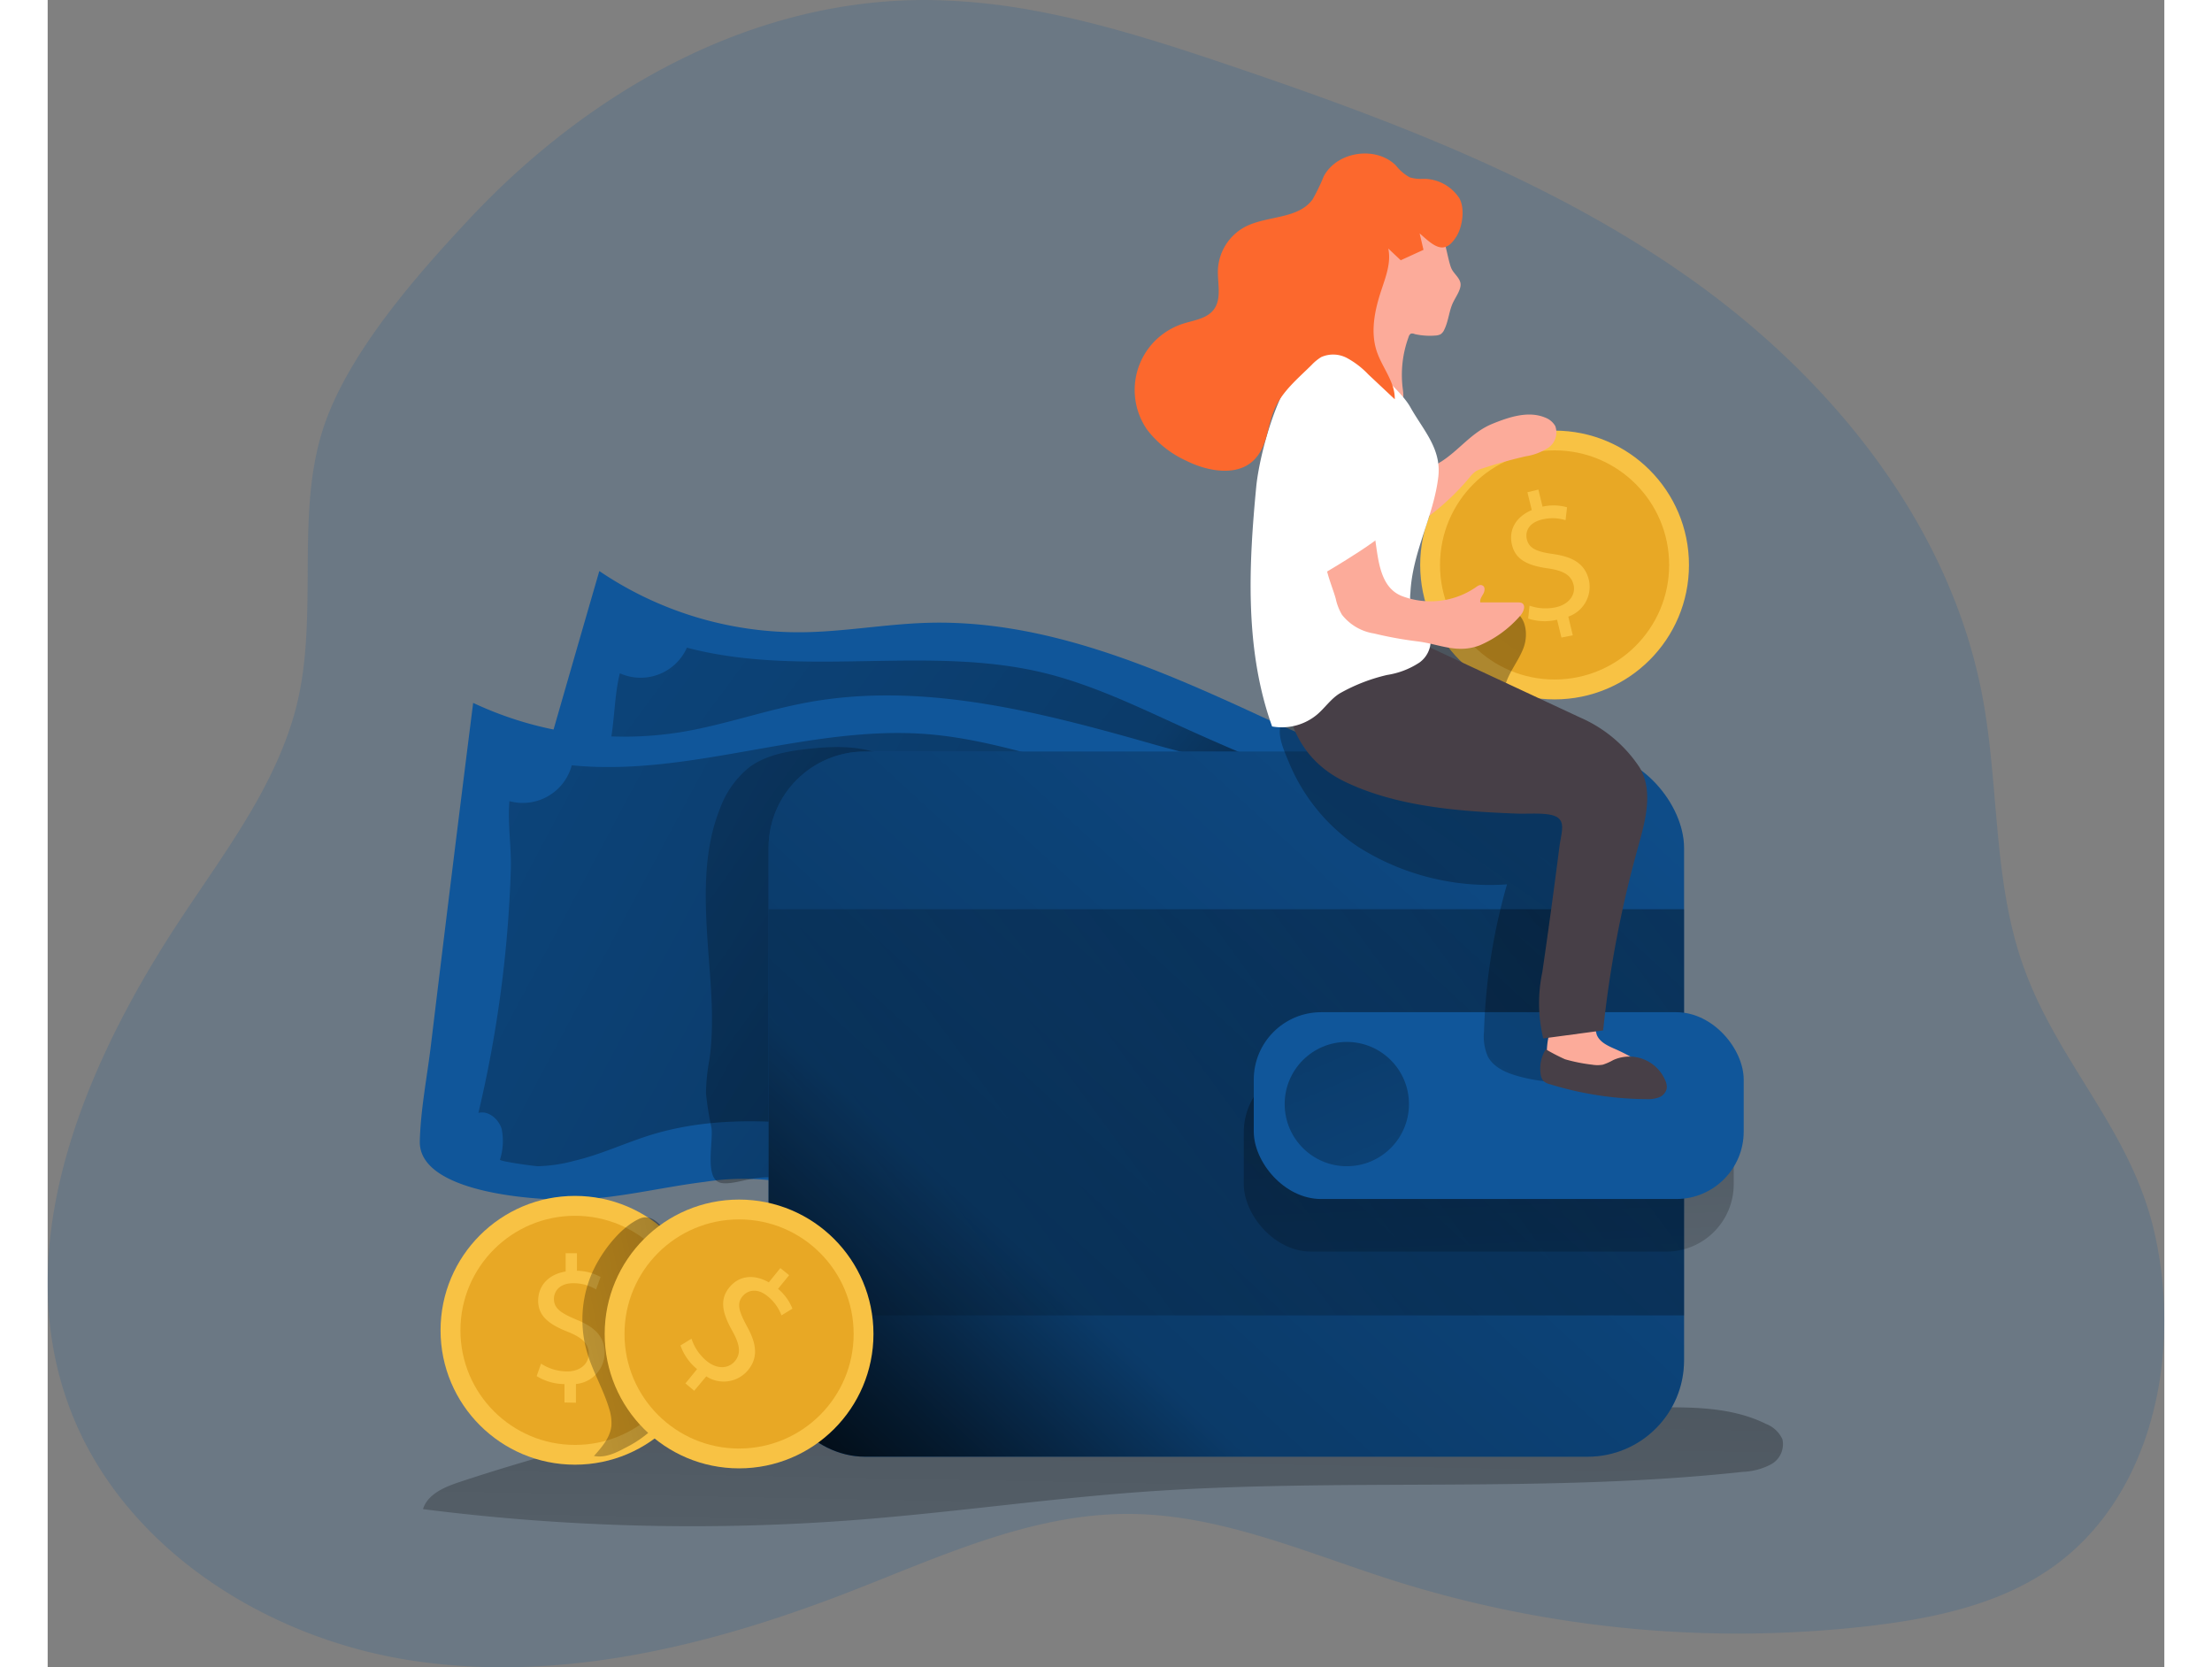 <svg id="Layer_1" data-name="Layer 1" xmlns="http://www.w3.org/2000/svg" xmlns:xlink="http://www.w3.org/1999/xlink" viewBox="0 0 339.57 267.46" width="406" height="306" class="illustration styles_illustrationTablet__1DWOa"><rect x="0" y="0" width="339.57" height="267.46" fill="#808080" stroke="none"/><defs><linearGradient id="linear-gradient" x1="208.13" y1="159.3" x2="204.59" y2="-27.35" gradientTransform="matrix(1, 0, 0, -1, 0, 352)" gradientUnits="userSpaceOnUse"><stop offset="0.01"></stop><stop offset="0.13" stop-opacity="0.69"></stop><stop offset="0.25" stop-opacity="0.32"></stop><stop offset="1" stop-opacity="0"></stop></linearGradient><linearGradient id="linear-gradient-2" x1="288.64" y1="202.89" x2="13.93" y2="349.2" gradientTransform="matrix(0.99, 0.15, 0.15, -0.99, -62.69, 393.03)" xlink:href="#linear-gradient"></linearGradient><linearGradient id="linear-gradient-3" x1="248.05" y1="113.67" x2="-26.67" y2="259.99" gradientTransform="matrix(1, 0, 0, -1, 0.67, 351.09)" xlink:href="#linear-gradient"></linearGradient><linearGradient id="linear-gradient-4" x1="221.63" y1="112.89" x2="64.53" y2="226.45" xlink:href="#linear-gradient"></linearGradient><linearGradient id="linear-gradient-5" x1="156.58" y1="61.25" x2="328.35" y2="248.1" gradientTransform="matrix(1, 0, 0, -1, -37.28, 314.28)" xlink:href="#linear-gradient"></linearGradient><linearGradient id="linear-gradient-6" x1="361" y1="234.08" x2="97.8" y2="42.03" gradientTransform="matrix(1, 0, 0, -1, -37.28, 314.28)" xlink:href="#linear-gradient"></linearGradient><linearGradient id="linear-gradient-7" x1="266.16" y1="186.63" x2="271.3" y2="57.05" gradientTransform="matrix(1, 0, 0, -1, -37.28, 314.28)" xlink:href="#linear-gradient"></linearGradient><linearGradient id="linear-gradient-8" x1="226.07" y1="181.82" x2="280.64" y2="57.67" gradientTransform="matrix(1, 0, 0, -1, -37.28, 314.28)" xlink:href="#linear-gradient"></linearGradient><linearGradient id="linear-gradient-9" x1="160.3" y1="106.52" x2="69.87" y2="86.74" xlink:href="#linear-gradient"></linearGradient><linearGradient id="linear-gradient-10" x1="326.77" y1="266.36" x2="143.17" y2="2.75" gradientTransform="matrix(1, 0, 0, -1, 0, 352)" gradientUnits="userSpaceOnUse"><stop offset="0.01"></stop><stop offset="0.08" stop-opacity="0.69"></stop><stop offset="0.21" stop-opacity="0.32"></stop><stop offset="1" stop-opacity="0"></stop></linearGradient></defs><title>3. </title><path d="M375.26,235.44c-3.84-16.83-15.92-27.47-21.36-43.67-4.54-13.54-3.59-28.27-6.23-42.3-5.1-27.12-23.6-50.31-46-66.42S253,57.05,226.9,48.21c-10.32-3.49-20.81-6.87-31.5-8.81A99.23,99.23,0,0,0,179,37.73c-28.54-.37-54.65,14.49-73.8,34.83C96.57,81.76,85.11,94.69,81.31,107c-4.39,14.21-.3,30.51-4.44,45.21-3.35,11.88-11,22-17.81,32.26-15.34,23-27.73,51.59-18.75,77.74C48.13,285,71.18,300.17,95,304s48.13-2.09,70.59-10.79c14.68-5.68,29.43-12.69,45.17-12.62,14.62.06,28.41,6.22,42.34,10.65a183.38,183.38,0,0,0,76.55,7.31c10.26-1.21,20.76-3.43,29.21-9.38C375.06,277.7,379.68,254.81,375.26,235.44Z" transform="translate(-37.28 -37.72)" fill="#10569a" opacity="0.18" style="isolation: isolate;"></path><path d="M168.93,260.91a334.85,334.85,0,0,0-65.54,14.55c-2.42.8-5.14,1.93-5.9,4.36a342,342,0,0,0,69.64,1.72c15.24-1.18,30.39-3.38,45.63-4.48,32.11-2.32,64.48.26,96.49-3.22a10.48,10.48,0,0,0,4.55-1.23,3.68,3.68,0,0,0,1.78-4,4.8,4.8,0,0,0-2.63-2.46c-5.38-2.67-11.64-2.72-17.65-2.64-40.54.55-81.31,4.82-121.48-.68" transform="translate(-37.28 -37.72)" fill="url(#linear-gradient)"></path><path d="M232.14,152.74c-17-7.87-34.81-15.6-53.52-15.11-6.88.18-13.71,1.48-20.6,1.52a57,57,0,0,1-32.24-9.82q-7.71,26.58-15.28,53.2c-1.39,4.89-3.24,9.9-4.16,14.9-1.52,8.27,17.19,12.4,23.21,13.16,6.94.88,14,.2,21,.43a40.32,40.32,0,0,1,17.19,4c5.22,2.66,11.3,4.13,16.86,6.22,13.69,5.13,28.13,9.54,42.69,8.23s29.34-9.55,34.51-23.22c1.23-3.25,1.89-6.69,3-10,2.86-8.35,11.94-19.24,2.38-26.13C257,162.71,243.54,158,232.14,152.74Z" transform="translate(-37.28 -37.72)" fill="#10569a"></path><path d="M219.21,154.31c-7.27-3.31-14.52-6.82-22.29-8.69-18.61-4.45-38.59.89-57.09-4a8.12,8.12,0,0,1-10.71,4.13l-.05,0c-.85,3.33-.83,7.37-1.49,10.88q-1.24,6.52-2.93,12.95a196.37,196.37,0,0,1-8.3,24.78c1.66-.17,3.06,1.45,3.28,3.11a9.88,9.88,0,0,1-1,4.84c-.11.26,5.35,1.9,5.87,2a25.09,25.09,0,0,0,6,0c4.34-.35,8.56-1.6,12.87-2.2,16.27-2.26,32.17,4.78,48.06,9a139.63,139.63,0,0,0,16.21,3.25c3.92.55,7.94.92,11.8,0s7.61-3.11,11-5.48c6.49-4.56,12.52-10,16.75-16.67,3.37-5.34,9.76-19.52,3.46-24.72-3.76-3.1-10.87-4.4-15.4-6.27Q227.14,157.92,219.21,154.31Z" transform="translate(-37.28 -37.72)" fill="url(#linear-gradient-2)"></path><path d="M214.26,157c-18-5.12-36.82-10-55.22-6.57-6.78,1.26-13.32,3.61-20.11,4.73a57,57,0,0,1-33.39-4.68q-3.47,27.47-6.78,54.94c-.61,5.05-1.65,10.28-1.78,15.37-.21,8.4,18.91,9.56,25,9.37,7-.22,13.84-2,20.78-2.85a39.93,39.93,0,0,1,17.62,1.2c5.57,1.8,11.81,2.31,17.63,3.5,14.32,2.93,29.27,5,43.45,1.47s27.48-14,30.46-28.33c.7-3.4.82-6.9,1.42-10.32,1.53-8.7,8.8-20.87-1.73-26.18C240.33,163,226.34,160.46,214.26,157Z" transform="translate(-37.28 -37.72)" fill="#10569a"></path><path d="M201.73,160.59c-7.7-2.14-15.41-4.47-23.37-5.1-19.08-1.49-38,6.91-57,5a8.13,8.13,0,0,1-10,5.75h0c-.32,3.43.33,7.41.22,11-.14,4.42-.43,8.85-.87,13.25a195.22,195.22,0,0,1-4.33,25.77c1.62-.43,3.26,1,3.73,2.56a9.86,9.86,0,0,1-.27,4.94c-.07.28,5.58,1.05,6.11,1.05a25,25,0,0,0,5.89-.89c4.24-1,8.21-2.91,12.37-4.18,15.72-4.77,32.52-.3,48.86,1.34a140.17,140.17,0,0,0,16.52.68c4-.08,8-.33,11.66-1.8,3.83-1.52,7-4.26,10-7.13,5.69-5.52,10.81-11.79,13.94-19.08,2.49-5.79,6.6-20.8-.44-25-4.2-2.48-11.43-2.65-16.19-3.79Q210.1,162.92,201.73,160.59Z" transform="translate(-37.28 -37.72)" fill="url(#linear-gradient-3)"></path><path d="M143.77,218.63a49.49,49.49,0,0,1-.88-5.54,31.54,31.54,0,0,1,.57-5.48c.92-6.69,0-13.48-.4-20.23s-.44-13.72,2.1-20a15,15,0,0,1,4.75-6.62c2.58-1.88,5.85-2.49,9-2.86,4-.47,8.2-.64,12,.8a8,8,0,0,0-4,5,21.14,21.14,0,0,0-.6,6.58,121.61,121.61,0,0,0,2.45,21.09c1.41,6.91,3.37,14.21,1,20.85-1.33,3.7-3.9,6.79-5.85,10.21-1.29,2.27-2.88,5.07-5.5,5a10.26,10.26,0,0,1-2.39-.56,15.12,15.12,0,0,0-5.92,0c-1.3.18-4.11,1.13-5.29.43C142.77,226.18,144.08,220.64,143.77,218.63Z" transform="translate(-37.28 -37.72)" fill="url(#linear-gradient-4)"></path><rect x="115.65" y="120.56" width="146.87" height="113.13" rx="15.46" fill="#10569a"></rect><rect x="115.65" y="120.56" width="146.87" height="113.13" rx="15.46" fill="url(#linear-gradient-5)"></rect><rect x="115.65" y="145.86" width="146.87" height="65.16" fill="url(#linear-gradient-6)"></rect><rect x="191.89" y="170.82" width="78.6" height="29.97" rx="10.82" fill="url(#linear-gradient-7)"></rect><rect x="193.49" y="162.38" width="78.6" height="29.97" rx="10.82" fill="#10569a"></rect><circle cx="208.42" cy="177.12" r="9.97" fill="url(#linear-gradient-8)"></circle><circle cx="84.59" cy="213.41" r="21.56" fill="#f8c244"></circle><circle cx="84.6" cy="213.42" r="18.38" fill="#e8a825"></circle><path d="M120.19,262.71v-2.95a8.56,8.56,0,0,1-4.46-1.28l.7-2a7.72,7.72,0,0,0,4.17,1.25c2.09,0,3.48-1.19,3.48-2.85s-1.13-2.6-3.29-3.48c-3-1.17-4.82-2.51-4.82-5s1.72-4.26,4.41-4.7v-2.94h1.81v2.82a8,8,0,0,1,3.79,1l-.72,2a7,7,0,0,0-3.67-1c-2.25,0-3.09,1.35-3.09,2.51,0,1.52,1.08,2.27,3.61,3.33,3,1.22,4.52,2.74,4.52,5.33a5.06,5.06,0,0,1-4.6,5v3Z" transform="translate(-37.28 -37.72)" fill="#f8c244"></path><path d="M124.45,242.33a18.81,18.81,0,0,0-.64,12.32c.91,3.1,2.61,5.92,3.53,9a7.54,7.54,0,0,1,.38,2.79c-.19,1.89-1.53,3.44-2.8,4.85,1.71.35,3.44-.44,5-1.29a18.24,18.24,0,0,0,6.23-5,17,17,0,0,0,2.46-5.64,36.64,36.64,0,0,0,0-18.94c-.63-2.31-3.11-8.68-6.39-7.19S125.8,239,124.45,242.33Z" transform="translate(-37.28 -37.72)" fill="url(#linear-gradient-9)"></path><circle cx="110.92" cy="214" r="21.56" fill="#f8c244"></circle><circle cx="110.92" cy="214" r="18.38" fill="#e8a825"></circle><path d="M139.6,259.65l1.86-2.29a8.55,8.55,0,0,1-2.66-3.8l1.77-1.08a7.75,7.75,0,0,0,2.46,3.6c1.62,1.31,3.45,1.26,4.5,0s.75-2.73-.37-4.77c-1.58-2.79-2.16-5-.57-7s4-2.22,6.38-.87l1.85-2.29,1.41,1.14-1.78,2.19a8,8,0,0,1,2.31,3.18L155,248.74a7.07,7.07,0,0,0-2.23-3.08c-1.75-1.42-3.25-.9-4,0-1,1.18-.59,2.45.71,4.86,1.57,2.84,1.79,5,.16,7a5.08,5.08,0,0,1-6.7,1L141,260.83Z" transform="translate(-37.28 -37.72)" fill="#f8c244"></path><circle cx="241.75" cy="90.64" r="21.56" fill="#f8c244"></circle><circle cx="241.75" cy="90.63" r="18.38" fill="#e8a825"></circle><path d="M280.13,140l-.7-2.86a8.52,8.52,0,0,1-4.64-.19l.22-2.07a7.77,7.77,0,0,0,4.35.23c2-.49,3.1-2,2.71-3.59s-1.72-2.26-4-2.6c-3.17-.44-5.27-1.31-5.87-3.77s.66-4.54,3.17-5.6l-.7-2.86,1.76-.43.67,2.74a7.93,7.93,0,0,1,3.93.1l-.24,2.07a7,7,0,0,0-3.8-.1c-2.19.53-2.69,2-2.41,3.17.36,1.47,1.59,2,4.3,2.37,3.21.48,5,1.6,5.65,4.12a5.07,5.07,0,0,1-3.3,5.91l.72,3Z" transform="translate(-37.28 -37.72)" fill="#f8c244"></path><path d="M247.54,173.59a39.41,39.41,0,0,0,23.86,6,95.74,95.74,0,0,0-3.69,23.6,8.06,8.06,0,0,0,.6,4c.91,1.73,2.88,2.61,4.76,3.14a26.94,26.94,0,0,0,10.34.85,146.18,146.18,0,0,1-2.42-20c-.16-5.47.3-10.92.44-16.38.06-2.33.51-5.35,0-7.63s-3-3.52-4.56-5a20.62,20.62,0,0,1-5.38-8.66,10.61,10.61,0,0,1-.41-5.72c.58-2.24,2.22-4.06,3-6.23s.32-5.23-1.92-5.85c-1.7-.47-3.78.71-5.19-.37-.5-.39-.8-1-1.33-1.37a2.5,2.5,0,0,0-3,.54,9.82,9.82,0,0,0-1.68,2.84,24.2,24.2,0,0,1-9.63,9.89,44.77,44.77,0,0,1-8.11,3.66c-2.12.75-5.47.93-7.29,2.15-2.08,1.39-.37,4.9.55,7.14A30,30,0,0,0,247.54,173.59Z" transform="translate(-37.28 -37.72)" fill="url(#linear-gradient-10)"></path><path d="M278.33,209a1.83,1.83,0,0,0,.79.55c4.38,1.94,9.34,2,14.14,2a1.83,1.83,0,0,0,.92-.15,1.3,1.3,0,0,0,.39-1.65,3.5,3.5,0,0,0-1.31-1.28,30.79,30.79,0,0,0-4.4-2.41c-1.21-.53-2.57-1.11-3.06-2.33a9,9,0,0,1-.34-2c-.46-2.81-4.87-1.43-6.35,0C277.79,203.08,277.34,207.59,278.33,209Z" transform="translate(-37.28 -37.72)" fill="#fcab9a"></path><path d="M236,143.23s-2.74,14,9.32,19.86c8.36,4.06,18.48,4.8,27.62,5.15,1.61.06,3.41-.1,5,.12,3.18.41,2.26,2.42,1.88,5.09q-1.29,10.14-2.76,20.24a24.09,24.09,0,0,0,.15,10.62l9.61-1.29a177.65,177.65,0,0,1,5.49-29c1.14-4.12,2.72-9.25.36-13.18a21.85,21.85,0,0,0-9.51-8L259,141.57Z" transform="translate(-37.28 -37.72)" fill="#473f47"></path><path d="M269.05,105.71c2.7-1.1,5.78-2.12,8.47-1a3.13,3.13,0,0,1,1.62,1.36,3,3,0,0,1-1.1,3.47,9.32,9.32,0,0,1-3.67,1.39c-2.32.53-4.62,1.18-6.89,1.93a4.55,4.55,0,0,0-1.11.48,4.74,4.74,0,0,0-1,1,39.38,39.38,0,0,1-7.13,6.64c.72-.52.46-5.29.65-6.28a3.78,3.78,0,0,1,1.94-2.92C263.78,109.9,265.72,107.07,269.05,105.71Z" transform="translate(-37.28 -37.72)" fill="#fcab9a"></path><path d="M262.46,80.75c.36.84,1.25,1.42,1.46,2.33s-.62,2.06-1.14,3.09c-.69,1.38-.74,3-1.44,4.42a1.68,1.68,0,0,1-.61.76,2.15,2.15,0,0,1-.82.2,11.07,11.07,0,0,1-3.3-.23,1.06,1.06,0,0,0-.63-.08.87.87,0,0,0-.36.52,17.58,17.58,0,0,0-.94,8.38c.12.92.24,2.06-.51,2.62a1.72,1.72,0,0,1-.9.32c-2.15.24-4-1.56-5.16-3.34a24.52,24.52,0,0,1-2.57-5.18,4.53,4.53,0,0,1-.35-1.66,5.25,5.25,0,0,1,.5-1.94,36,36,0,0,0,2-6.82c.55-3,.79-6.14,2.22-8.78a4.86,4.86,0,0,1,2.13-2.1,6.08,6.08,0,0,1,3.25-.12,8.67,8.67,0,0,1,5.81,2.76C261.5,76.49,262,79.7,262.46,80.75Z" transform="translate(-37.28 -37.72)" fill="#fcab9a"></path><path d="M257.36,144a13,13,0,0,1-5.2,2,28.44,28.44,0,0,0-7.55,2.93c-1.42.85-2.38,2.3-3.63,3.38a8.83,8.83,0,0,1-7.27,1.95c-.12-.35-.25-.71-.37-1.07-4-12-3.36-25-2.17-37.41.57-5.88,5.19-24.71,14.06-22.52,0,0,8.41,5.81,10.66,9.78,2.05,3.67,5,6.62,4.49,11.15-.74,6.37-4.15,12-4.48,18.63a6,6,0,0,0,.34,2.84c.61,1.29,2.05,2.06,2.65,3.34A4.33,4.33,0,0,1,257.36,144Z" transform="translate(-37.28 -37.72)" fill="#fff"></path><path d="M243.93,133.8a8.37,8.37,0,0,0,1,2.55,8.12,8.12,0,0,0,5.16,3,61.1,61.1,0,0,0,7,1.27c3.48.44,6.27,2,9.9.64a18,18,0,0,0,6.49-4.72c.56-.59,1-1.71.3-2.08a1.57,1.57,0,0,0-.61-.1h-6.05c-.12-.48.23-.94.47-1.37s.34-1.09-.1-1.33-.81.07-1.15.31a12.85,12.85,0,0,1-11.75,1.39c-3.56-1.35-3.83-5.78-4.35-9.17a2.67,2.67,0,0,0-1.13-2.15,2.26,2.26,0,0,0-1.75.08,8.65,8.65,0,0,0-4.9,3.92C241.57,127.93,243.38,131.71,243.93,133.8Z" transform="translate(-37.28 -37.72)" fill="#fcab9a"></path><path d="M245.82,105.12s5.88,15.42,7,16.55-10.94,8.12-10.94,8.12-8.06-15-7.76-21.5S241.29,99,245.82,105.12Z" transform="translate(-37.28 -37.72)" fill="#fff"></path><path d="M263.1,75.93c-1.87,2.81-3.59,1.11-5.72-.77L258,77.8l-3.65,1.67-2-1.88c.48,2.23-.39,4.5-1.11,6.67-1.06,3.19-1.8,6.69-.72,9.87.88,2.6,2.94,4.9,2.87,7.64l-4.26-4a13.74,13.74,0,0,0-3.43-2.63,4.72,4.72,0,0,0-4.1-.14,7.55,7.55,0,0,0-1.55,1.27c-2.18,2.16-4.67,4.19-5.94,7.06-1.12,2.51-1.09,5.66-3,7.85-2.6,3.07-7.55,2.26-11.14.47a16.56,16.56,0,0,1-6.31-5,11.16,11.16,0,0,1,2.81-15.54,11.28,11.28,0,0,1,2.95-1.46c1.75-.56,3.8-.79,4.92-2.25,1.33-1.74.6-4.21.68-6.4a8.24,8.24,0,0,1,4.38-6.9c3.53-1.82,8.5-1.19,10.82-4.41A31.31,31.31,0,0,0,242,66c2.13-4,8.35-4.92,11.57-1.74a7.2,7.2,0,0,0,2.23,1.91,6.12,6.12,0,0,0,2.08.24,6.86,6.86,0,0,1,5.87,3.11c.93,1.65.52,4.55-.47,6.15Z" transform="translate(-37.28 -37.72)" fill="#fc682d"></path><path d="M277.61,206.05a5.9,5.9,0,0,0-.83,3.91,2.09,2.09,0,0,0,.48,1.19,2.43,2.43,0,0,0,1.07.52,53.62,53.62,0,0,0,15.4,2.38,5.21,5.21,0,0,0,2-.27,2,2,0,0,0,1.29-1.43,2.51,2.51,0,0,0-.24-1.32,6.25,6.25,0,0,0-8.18-3.32l-.18.08a9,9,0,0,1-1.65.73,5,5,0,0,1-1.72,0,26.8,26.8,0,0,1-4.35-.87A32.24,32.24,0,0,1,277.61,206.05Z" transform="translate(-37.28 -37.72)" fill="#473f47"></path></svg>